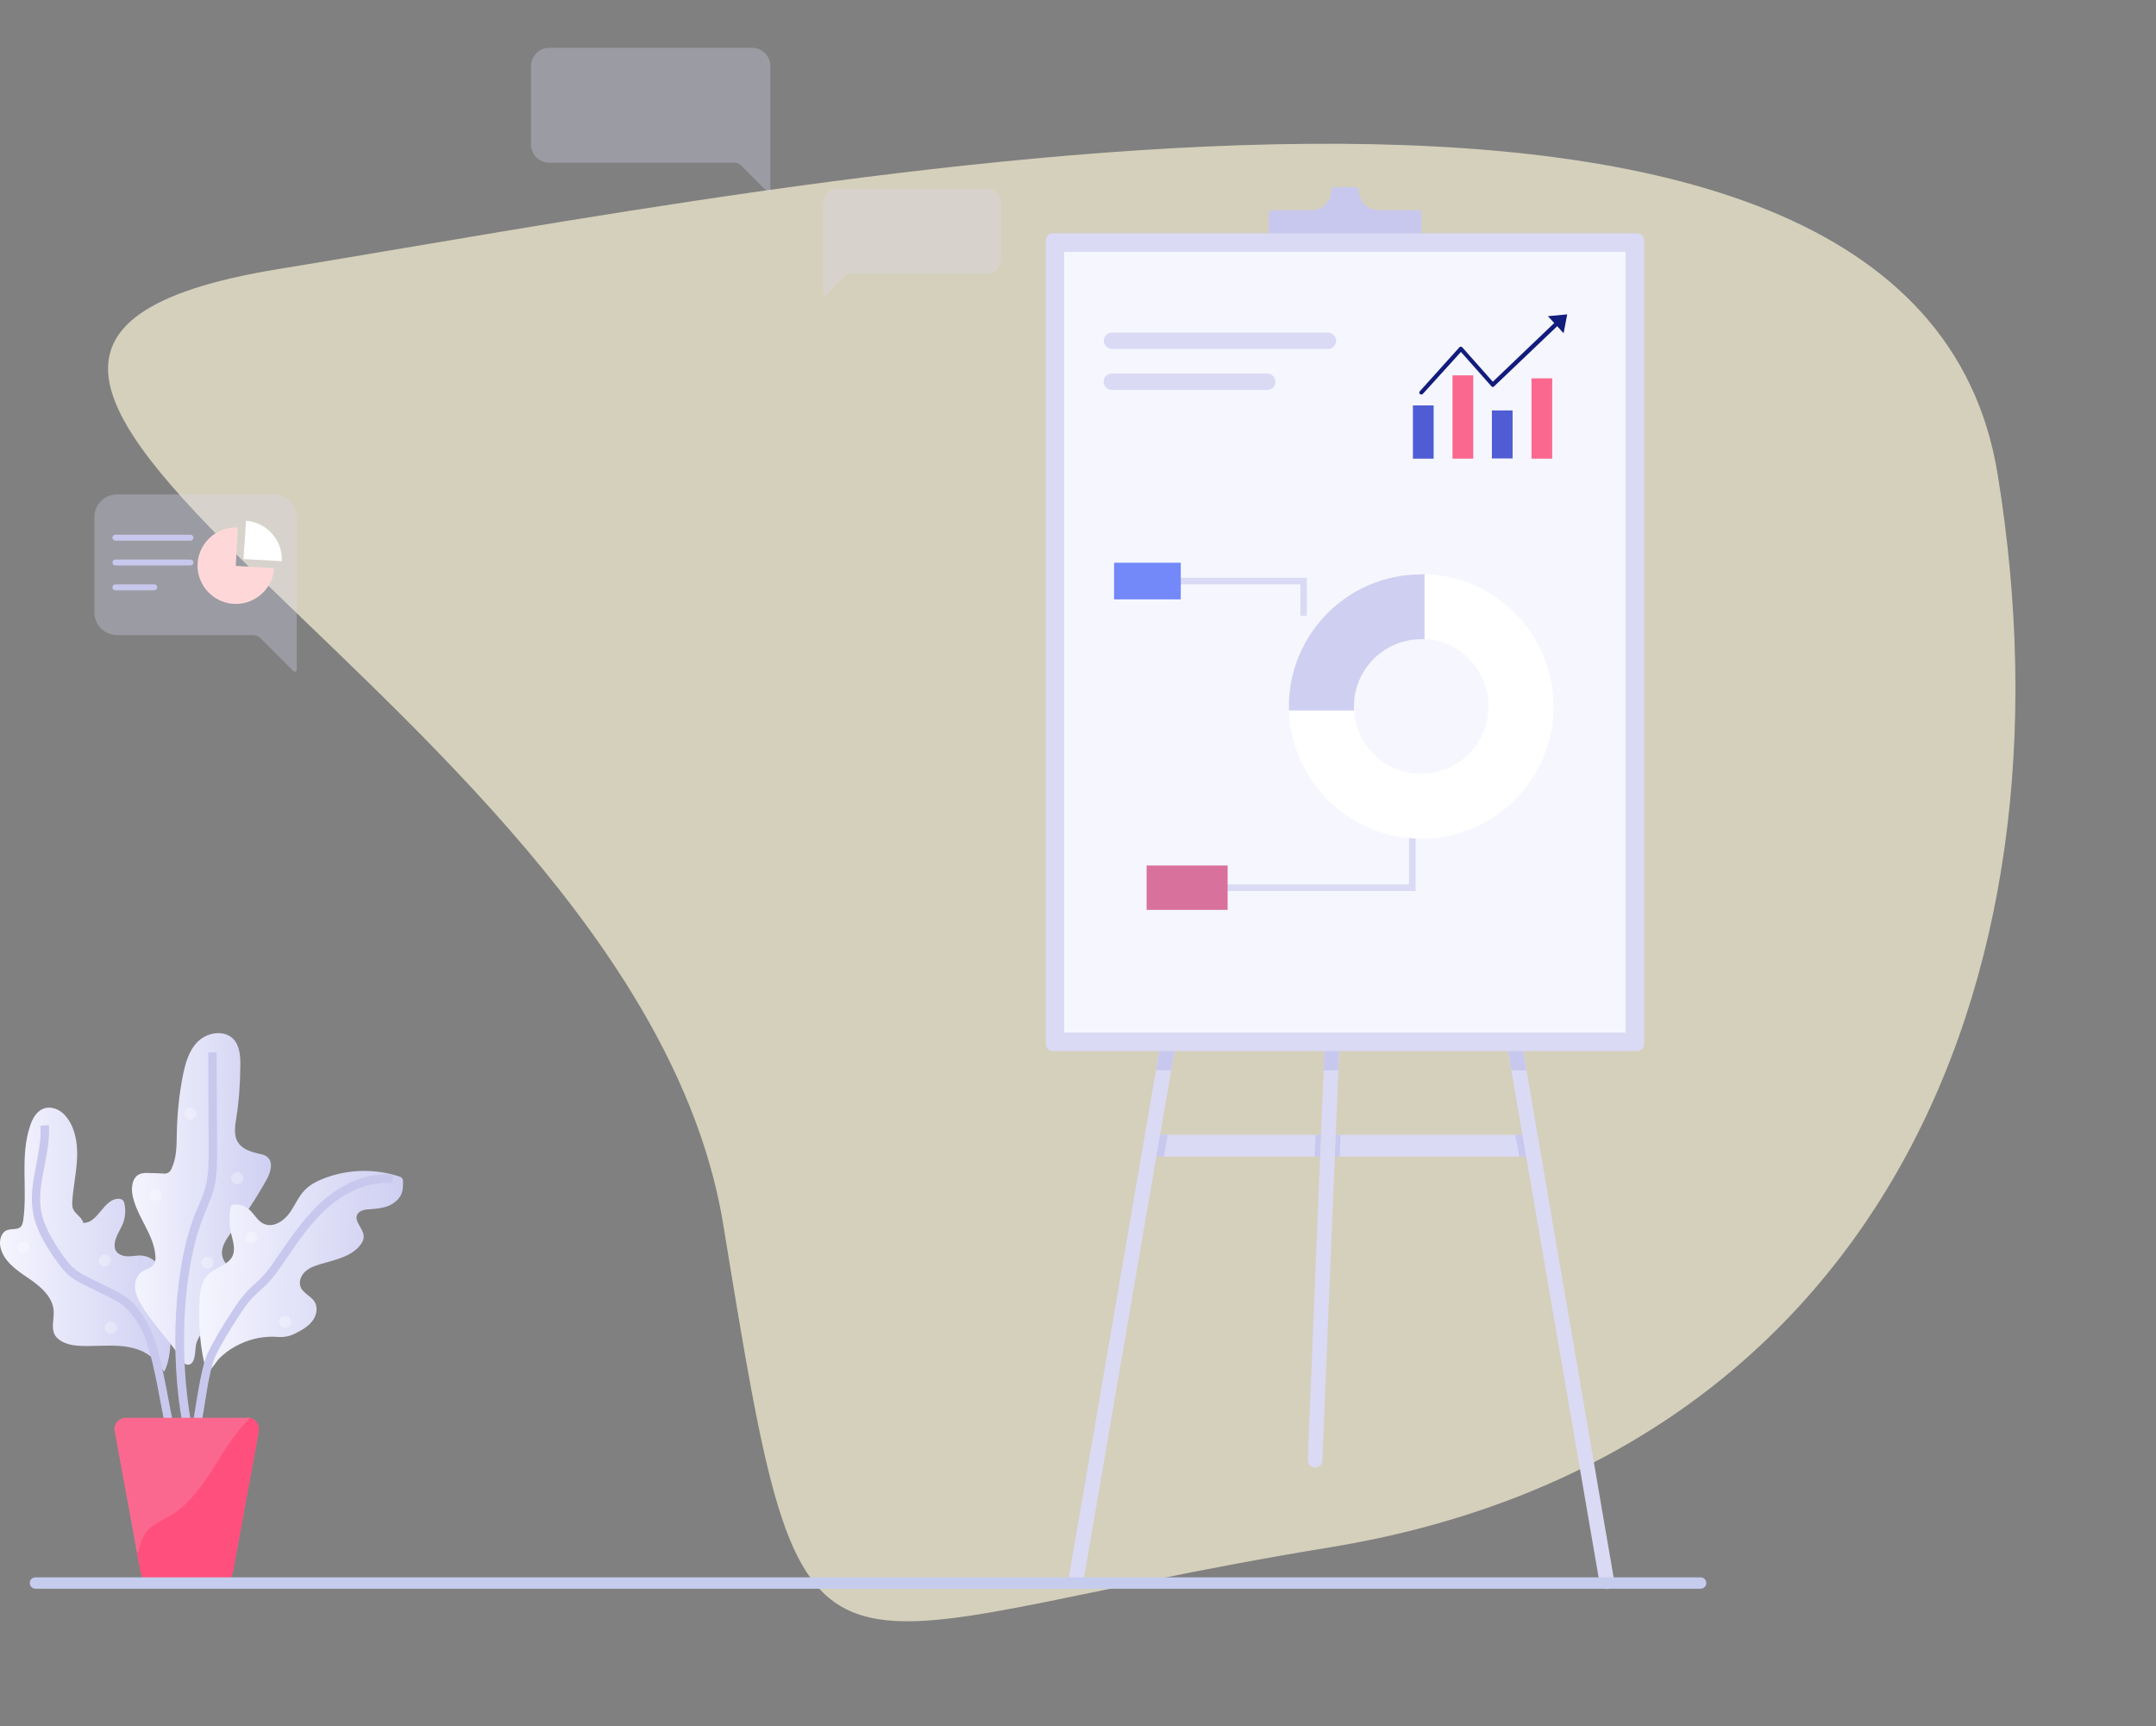 <svg width="361" height="289" viewBox="0 0 361 289" fill="none" xmlns="http://www.w3.org/2000/svg">
<rect x="0" y="0" width="361" height="289" fill="#808080" stroke="none"/>
<path d="M121.11 205.043C106.924 118.104 -43.327 59.718 46.61 45.043C136.548 30.368 320.287 -7.619 334.472 79.321C348.658 166.261 312.547 244.37 222.61 259.045C132.672 273.72 135.296 291.983 121.11 205.043Z" fill="#FFF8D8" fill-opacity="0.67"/>
<path d="M238.026 35.782V39.974C238.026 40.317 237.76 40.583 237.417 40.583H213.027C212.684 40.583 212.417 40.317 212.417 39.974V35.782C212.417 35.439 212.684 35.172 213.027 35.172H219.658C221.449 35.172 222.897 33.724 222.897 31.933C222.897 31.59 223.164 31.323 223.507 31.323H226.937C227.279 31.323 227.546 31.59 227.546 31.933C227.546 33.724 228.994 35.172 230.786 35.172H237.417C237.76 35.134 238.026 35.439 238.026 35.782Z" fill="#C8C8EE"/>
<path d="M256.89 189.972H192.257V193.63H256.89V189.972Z" fill="#DADAF5"/>
<path d="M224.307 193.63L224.459 189.972H220.267L220.115 193.63H224.307Z" fill="#C8C8EE"/>
<path d="M192.905 189.972V193.63H194.886L195.534 189.972H192.905Z" fill="#C8C8EE"/>
<path d="M256.357 189.972V193.63H254.375L253.727 189.972H256.357Z" fill="#C8C8EE"/>
<path d="M269.047 266C268.438 266 267.942 265.581 267.828 264.971L247.859 149.004C247.744 148.319 248.201 147.671 248.887 147.556C249.573 147.442 250.221 147.899 250.336 148.585L270.267 264.552C270.381 265.238 269.924 265.886 269.238 266C269.2 266 269.123 266 269.047 266Z" fill="#DADAF5"/>
<path d="M180.138 266C180.062 266 179.986 266 179.909 266C179.224 265.886 178.766 265.238 178.881 264.552L198.812 148.585C198.926 147.899 199.574 147.442 200.26 147.556C200.946 147.671 201.403 148.319 201.289 149.004L181.358 264.971C181.243 265.581 180.71 266 180.138 266Z" fill="#DADAF5"/>
<path d="M220.191 245.688H220.153C219.467 245.65 218.933 245.078 218.971 244.392L222.897 148.204C222.935 147.518 223.506 146.985 224.192 147.023C224.878 147.061 225.412 147.632 225.374 148.318L221.41 244.468C221.41 245.154 220.839 245.688 220.191 245.688Z" fill="#DADAF5"/>
<path d="M253.079 179.187H255.595L250.336 148.585C250.221 147.899 249.573 147.442 248.887 147.556C248.201 147.671 247.744 148.319 247.859 149.004L253.079 179.187Z" fill="#C8C8EE"/>
<path d="M196.106 179.187L201.289 149.004C201.403 148.319 200.946 147.671 200.26 147.556C199.574 147.442 198.926 147.899 198.812 148.585L193.553 179.187H196.106Z" fill="#C8C8EE"/>
<path d="M224.078 179.187L225.336 148.28C225.374 147.594 224.84 147.023 224.154 146.985C223.468 146.946 222.897 147.48 222.859 148.166L221.601 179.187H224.078Z" fill="#C8C8EE"/>
<path opacity="0.3" d="M140.162 31.59H165.314C166.571 31.59 167.6 32.619 167.6 33.876V43.556C167.6 44.814 166.571 45.843 165.314 45.843H142.334C142.029 45.843 141.724 45.957 141.533 46.186L138.218 49.501C138.104 49.615 137.875 49.539 137.875 49.349V33.876C137.875 32.619 138.904 31.59 140.162 31.59Z" fill="#DADAF5"/>
<path opacity="0.3" d="M125.909 8H91.992C90.277 8 88.905 9.372 88.905 11.087V24.158C88.905 25.873 90.277 27.245 91.992 27.245H122.974C123.394 27.245 123.775 27.398 124.08 27.703L128.538 32.161C128.729 32.352 128.996 32.199 128.996 31.971V11.087C128.996 9.372 127.586 8 125.909 8Z" fill="#DADAF5"/>
<path d="M274.116 175.948H176.289C175.641 175.948 175.108 175.414 175.108 174.766V40.24C175.108 39.593 175.641 39.059 176.289 39.059H274.116C274.764 39.059 275.297 39.593 275.297 40.24V174.766C275.297 175.414 274.764 175.948 274.116 175.948Z" fill="#DADAF5"/>
<path d="M272.192 172.851V42.174L178.176 42.174L178.176 172.851L272.192 172.851Z" fill="#F6F6FE"/>
<path d="M237.035 149.157H200.184V148.052H235.93V139.096H237.035V149.157Z" fill="#DADAF5"/>
<path d="M238.522 96.109C238.331 96.109 238.141 96.109 237.988 96.109C225.755 96.109 215.847 106.017 215.847 118.25C215.847 118.479 215.847 118.669 215.847 118.898C216.19 130.826 225.984 140.392 237.988 140.392C250.221 140.392 260.13 130.483 260.13 118.25C260.092 106.208 250.488 96.413 238.522 96.109ZM237.95 129.53C231.929 129.53 227.051 124.843 226.708 118.898C226.708 118.784 226.708 118.669 226.708 118.593C226.708 118.479 226.708 118.364 226.708 118.25C226.708 112.038 231.738 106.97 237.988 106.97H238.255C238.331 106.97 238.446 106.97 238.522 106.97C244.505 107.275 249.23 112.191 249.23 118.212C249.23 124.5 244.2 129.53 237.95 129.53Z" fill="white"/>
<path d="M238.521 96.109V107.008C238.445 107.008 238.331 107.008 238.255 107.008H237.988C231.776 107.008 226.708 112.038 226.708 118.288C226.708 118.403 226.708 118.517 226.708 118.631C226.708 118.746 226.708 118.86 226.708 118.936H215.808C215.808 118.707 215.808 118.517 215.808 118.288C215.808 106.055 225.717 96.147 237.95 96.147C238.14 96.109 238.331 96.109 238.521 96.109Z" fill="url(#paint0_linear)"/>
<path d="M218.819 103.083H217.752V97.824H195.801V96.718H218.819V103.083Z" fill="#DADAF5"/>
<path d="M197.707 94.203H186.54V100.339H197.707V94.203Z" fill="#7389FA"/>
<path d="M205.557 144.889H191.99V152.32H205.557V144.889Z" fill="#D8729C"/>
<path d="M240.046 67.87H236.578V76.787H240.046V67.87Z" fill="#4F5CD3"/>
<path d="M246.677 62.839H243.209V76.787H246.677V62.839Z" fill="#FB688F"/>
<path d="M253.27 68.708H249.802V76.749H253.27V68.708Z" fill="#4F5CD3"/>
<path d="M259.901 63.335H256.433V76.787H259.901V63.335Z" fill="#FB688F"/>
<path d="M262.416 52.626L261.806 55.789L260.739 54.608L250.183 64.668C250.107 64.745 250.031 64.783 249.955 64.783C249.878 64.783 249.764 64.745 249.726 64.668L244.619 58.914L238.255 65.926C238.179 66.002 238.103 66.04 237.988 66.04C237.912 66.04 237.836 66.002 237.76 65.964C237.607 65.85 237.607 65.621 237.76 65.469L244.352 58.152C244.467 57.999 244.734 57.999 244.848 58.152L249.955 63.906L260.244 54.074L259.177 52.931L262.416 52.626Z" fill="#121C7C"/>
<path d="M213.56 63.906C213.56 64.668 212.95 65.278 212.188 65.278H186.16C185.397 65.278 184.788 64.668 184.788 63.906C184.788 63.144 185.397 62.534 186.16 62.534H212.188C212.95 62.534 213.56 63.144 213.56 63.906Z" fill="#DADAF5"/>
<path d="M223.735 57.047C223.735 57.809 223.126 58.419 222.363 58.419H186.198C185.435 58.419 184.826 57.809 184.826 57.047C184.826 56.285 185.435 55.675 186.198 55.675H222.363C223.087 55.675 223.735 56.323 223.735 57.047Z" fill="#DADAF5"/>
<path d="M56.664 204.949C57.121 205.292 57.197 205.902 56.893 206.359C56.55 206.816 55.94 206.892 55.483 206.588C55.025 206.245 54.949 205.635 55.254 205.178C55.597 204.682 56.245 204.606 56.664 204.949Z" fill="white"/>
<path d="M21.832 225.566C19.431 225.071 16.992 225.337 14.553 225.337C13.143 225.337 11.657 225.261 10.438 224.613C9.942 224.347 9.447 223.965 9.18 223.47C8.532 222.289 9.066 220.84 8.989 219.469C8.837 217.068 6.741 215.315 4.759 213.981C2.777 212.647 0.567 211.123 0.072 208.76C-0.157 207.693 0.148 206.359 1.177 205.94C1.977 205.635 3.006 205.94 3.54 205.292C3.768 205.025 3.806 204.682 3.883 204.339C4.645 199.042 3.311 193.478 5.064 188.409C5.445 187.266 6.093 186.085 7.198 185.627C8.075 185.246 9.104 185.437 9.942 185.932C10.742 186.428 11.352 187.19 11.809 188.028C12.838 189.972 13.029 192.258 12.876 194.431C12.724 196.641 12.267 198.775 12.114 200.986C12.076 201.405 12.076 201.862 12.191 202.281C12.534 203.234 13.715 203.729 13.944 204.72C16.421 204.796 17.335 200.719 19.812 200.681C20.117 200.681 20.422 200.757 20.613 200.986C20.727 201.138 20.803 201.328 20.841 201.519C21.07 202.624 20.994 203.806 20.575 204.835C20.117 205.978 19.317 207.007 19.203 208.226C19.165 208.607 19.203 209.027 19.393 209.37C19.774 210.056 20.689 210.322 21.489 210.322C22.29 210.322 23.09 210.094 23.89 210.208C25.148 210.36 26.253 211.199 26.939 212.304C27.625 213.371 27.93 214.629 28.196 215.886C28.616 218.173 28.768 220.459 28.654 222.784C28.578 224.842 28.501 227.853 27.472 229.644C26.1 227.433 24.386 226.1 21.832 225.566Z" fill="url(#paint1_linear)"/>
<path d="M32.922 224.728C34.523 220.459 40.62 218.897 41.535 214.438C41.725 213.485 41.42 212.19 40.468 212.037C40.048 211.961 39.629 212.113 39.21 212.152C37.876 212.19 37 210.627 37.19 209.331C37.381 208.036 38.257 206.931 39.058 205.902C41.154 203.272 42.983 200.452 44.622 197.518C45.308 196.298 45.841 194.545 44.736 193.669C44.393 193.364 43.898 193.249 43.478 193.173C42.145 192.868 40.658 192.449 39.896 191.306C39.058 190.086 39.363 188.448 39.591 186.961C40.048 184.179 40.201 181.321 40.239 178.501C40.277 176.862 40.163 175.071 39.058 173.928C37.533 172.365 34.751 172.823 33.189 174.309C31.626 175.795 31.017 178.044 30.597 180.178C29.988 183.265 29.683 186.428 29.607 189.591C29.569 191.649 29.607 193.783 28.73 195.612C28.616 195.879 28.463 196.146 28.197 196.298C27.892 196.489 27.549 196.489 27.206 196.45C26.482 196.412 25.758 196.374 24.995 196.374C24.424 196.336 23.814 196.336 23.28 196.603C22.213 197.136 21.985 198.585 22.137 199.766C22.709 203.501 25.796 206.549 26.024 210.284C26.062 210.741 26.024 211.199 25.796 211.58C25.376 212.304 24.386 212.456 23.7 212.952C22.861 213.562 22.518 214.667 22.633 215.696C22.747 216.725 23.204 217.677 23.738 218.554C25.377 221.298 27.587 223.584 29.454 226.176C29.988 226.938 30.674 228.882 31.855 228.386C32.884 227.814 32.579 225.642 32.922 224.728Z" fill="url(#paint2_linear)"/>
<path d="M45.765 223.775C46.489 223.813 47.251 223.889 47.975 223.737C48.661 223.622 49.309 223.318 49.919 222.975C50.872 222.479 51.824 221.869 52.434 220.955C53.044 220.078 53.234 218.821 52.663 217.906C52.053 216.953 50.757 216.496 50.338 215.467C49.995 214.591 50.376 213.562 51.062 212.914C51.748 212.266 52.663 211.923 53.539 211.656C55.94 210.932 58.646 210.475 60.246 208.531C60.627 208.074 60.932 207.54 60.894 206.931C60.856 205.635 59.218 204.453 59.827 203.31C60.208 202.586 61.161 202.472 61.961 202.434C63.066 202.357 64.172 202.243 65.163 201.824C66.153 201.367 67.068 200.566 67.335 199.499C67.487 199.004 67.487 198.47 67.487 197.937C67.487 197.67 67.487 197.403 67.297 197.213C67.182 197.06 66.992 197.022 66.839 196.946C62.685 195.574 57.998 195.726 53.92 197.403C52.853 197.822 51.862 198.394 51.062 199.194C49.919 200.338 49.347 201.938 48.356 203.234C47.365 204.53 45.651 205.559 44.164 204.873C43.059 204.377 42.526 203.082 41.573 202.357C40.887 201.824 39.972 201.557 39.096 201.672C38.981 201.672 38.829 201.71 38.753 201.786C38.639 201.862 38.639 202.014 38.6 202.167C38.334 203.501 38.372 204.911 38.639 206.245C38.943 207.617 39.515 209.065 38.905 210.322C38.143 211.847 36.085 212.152 34.866 213.333C33.761 214.4 33.494 216.077 33.417 217.639C33.227 221.45 33.456 226.061 34.637 229.682C35.361 229.491 36.161 227.967 36.733 227.395C37.533 226.595 38.448 225.909 39.439 225.376C41.382 224.308 43.555 223.737 45.765 223.775Z" fill="url(#paint3_linear)"/>
<path d="M29.073 238.638C28.082 234.217 26.939 225.566 24.69 221.526C24.005 220.269 22.899 218.478 21.222 217.22C20.384 216.61 19.508 216.153 18.631 215.734L15.239 214.057C14.287 213.6 13.334 213.104 12.534 212.456C11.657 211.732 10.971 210.78 10.323 209.865C8.761 207.617 7.274 205.178 6.855 202.472C6.474 200.071 6.97 197.708 7.465 195.155C7.884 192.944 8.342 190.658 8.189 188.371L6.779 188.448C6.931 190.582 6.474 192.754 6.093 194.888C5.598 197.441 5.064 200.033 5.483 202.7C5.941 205.711 7.541 208.303 9.18 210.703C9.866 211.694 10.628 212.761 11.657 213.6C12.572 214.362 13.601 214.857 14.63 215.353L18.021 217.03C18.86 217.449 19.698 217.868 20.422 218.401C21.527 219.24 22.518 220.459 23.509 222.251C25.605 226.023 26.71 234.484 27.663 238.676H29.073V238.638Z" fill="#C8C8EE"/>
<path d="M54.187 200.909C51.062 203.615 48.737 207.083 46.451 210.399L46.374 210.513C45.65 211.618 44.85 212.761 43.935 213.714C43.554 214.133 43.135 214.476 42.716 214.895C42.297 215.277 41.84 215.696 41.42 216.115C40.391 217.22 39.553 218.44 38.676 219.812C37.381 221.793 35.933 224.118 34.751 226.595C33.57 229.11 32.731 235.932 32.236 238.638H33.684C34.18 236.122 34.942 229.491 36.009 227.167C37.114 224.804 38.562 222.517 39.82 220.574C40.658 219.278 41.458 218.097 42.411 217.106C42.792 216.725 43.212 216.344 43.631 215.962C44.05 215.581 44.507 215.162 44.926 214.743C45.917 213.676 46.718 212.495 47.518 211.351L47.594 211.237C49.804 207.96 52.091 204.568 55.063 202.014C58.379 199.156 62.266 197.746 65.696 198.089L65.848 196.679C62.038 196.222 57.769 197.784 54.187 200.909Z" fill="#C8C8EE"/>
<path d="M32.084 238.638C29.873 226.862 30.559 212.19 34.18 203.386C34.294 203.082 34.447 202.739 34.561 202.434C35.018 201.367 35.475 200.261 35.78 199.118C36.39 196.908 36.352 194.621 36.352 192.411L36.276 176.176H34.866L34.942 192.411C34.942 194.507 34.942 196.717 34.408 198.737C34.142 199.804 33.684 200.795 33.227 201.9C33.075 202.205 32.96 202.548 32.808 202.853C29.111 211.847 28.387 226.709 30.598 238.638H32.084Z" fill="#C8C8EE"/>
<path opacity="0.3" d="M48.356 220.459C48.814 220.802 48.89 221.412 48.585 221.869C48.242 222.327 47.632 222.403 47.175 222.098C46.718 221.755 46.641 221.145 46.946 220.688C47.251 220.231 47.899 220.116 48.356 220.459Z" fill="white"/>
<path opacity="0.3" d="M42.64 206.397C43.097 206.74 43.173 207.35 42.869 207.807C42.564 208.264 41.916 208.341 41.459 208.036C41.001 207.731 40.925 207.083 41.23 206.626C41.535 206.168 42.183 206.054 42.64 206.397Z" fill="white"/>
<path opacity="0.3" d="M40.315 196.451C40.772 196.794 40.849 197.403 40.544 197.861C40.201 198.318 39.591 198.394 39.134 198.089C38.676 197.784 38.6 197.136 38.905 196.679C39.21 196.222 39.858 196.108 40.315 196.451Z" fill="white"/>
<path opacity="0.3" d="M34.179 210.513C34.637 210.208 35.285 210.36 35.589 210.818C35.894 211.275 35.742 211.923 35.285 212.228C34.827 212.533 34.179 212.38 33.874 211.923C33.57 211.427 33.684 210.818 34.179 210.513Z" fill="white"/>
<path opacity="0.3" d="M25.491 199.194C25.948 198.89 26.596 199.042 26.901 199.499C27.206 199.957 27.053 200.604 26.596 200.909C26.139 201.214 25.491 201.062 25.186 200.604C24.881 200.109 25.033 199.499 25.491 199.194Z" fill="white"/>
<path opacity="0.3" d="M30.902 186.161C31.055 185.627 31.626 185.323 32.16 185.475C32.693 185.627 32.998 186.199 32.846 186.733C32.693 187.266 32.122 187.571 31.588 187.419C31.055 187.266 30.75 186.695 30.902 186.161Z" fill="white"/>
<path opacity="0.3" d="M3.54 209.751C3.006 209.56 2.778 208.95 2.968 208.417C3.159 207.883 3.769 207.655 4.302 207.845C4.836 208.036 5.064 208.646 4.874 209.179C4.645 209.713 4.073 209.979 3.54 209.751Z" fill="white"/>
<path opacity="0.3" d="M18.555 211.123C18.479 211.694 17.983 212.075 17.45 212.037C16.878 211.961 16.497 211.466 16.535 210.932C16.611 210.36 17.107 209.979 17.64 210.017C18.212 210.056 18.631 210.551 18.555 211.123Z" fill="white"/>
<path opacity="0.3" d="M19.584 222.289C19.584 222.86 19.126 223.318 18.555 223.318C17.983 223.318 17.526 222.86 17.526 222.289C17.526 221.717 17.983 221.26 18.555 221.26C19.126 221.26 19.584 221.717 19.584 222.289Z" fill="white"/>
<path opacity="0.3" d="M45.917 82.77H19.584C17.488 82.77 15.811 84.485 15.811 86.543V102.549C15.811 104.645 17.526 106.322 19.584 106.322H42.335C42.831 106.322 43.326 106.513 43.669 106.894L49.119 112.343C49.347 112.572 49.69 112.42 49.69 112.115V86.581C49.69 84.447 48.013 82.77 45.917 82.77Z" fill="#DADAF5"/>
<path d="M32.389 90.011C32.389 90.278 32.16 90.507 31.893 90.507H19.317C19.05 90.507 18.822 90.278 18.822 90.011C18.822 89.745 19.05 89.516 19.317 89.516H31.893C32.16 89.516 32.389 89.745 32.389 90.011Z" fill="#C8C8EE"/>
<path d="M32.389 94.165C32.389 94.432 32.16 94.661 31.893 94.661H19.317C19.05 94.661 18.822 94.432 18.822 94.165C18.822 93.898 19.05 93.67 19.317 93.67H31.893C32.16 93.67 32.389 93.898 32.389 94.165Z" fill="#C8C8EE"/>
<path d="M26.329 98.319C26.329 98.586 26.101 98.814 25.834 98.814H19.317C19.05 98.814 18.822 98.586 18.822 98.319C18.822 98.052 19.05 97.824 19.317 97.824H25.834C26.101 97.785 26.329 98.014 26.329 98.319Z" fill="#C8C8EE"/>
<path d="M47.175 93.936L40.773 93.594L41.192 87.191C41.23 87.191 41.268 87.191 41.344 87.191C44.736 87.496 47.365 90.507 47.175 93.936Z" fill="white"/>
<path d="M39.477 94.737L45.879 95.118C45.688 98.471 42.868 101.101 39.477 101.101C35.97 101.101 33.074 98.205 33.074 94.699C33.074 91.193 35.97 88.296 39.477 88.296C39.591 88.296 39.705 88.296 39.819 88.296L39.477 94.737Z" fill="#FED8D8"/>
<path d="M43.326 239.59L38.981 263.218C38.829 264.133 38.029 264.78 37.114 264.78H25.415C24.5 264.78 23.7 264.133 23.547 263.218L22.976 260.169L19.203 239.59C18.974 238.409 19.889 237.342 21.07 237.342H41.459C41.611 237.342 41.764 237.342 41.916 237.38C42.831 237.609 43.478 238.561 43.326 239.59Z" fill="#FB688F"/>
<path d="M43.326 239.59L38.981 263.218C38.829 264.133 38.029 264.78 37.114 264.78H25.414C24.5 264.78 23.699 264.133 23.547 263.218L22.975 260.169C23.433 258.988 23.661 257.654 24.385 256.587C25.338 255.253 26.977 254.643 28.387 253.805C32.312 251.518 34.713 247.403 37.114 243.554C38.486 241.381 40.048 239.133 41.916 237.38C42.83 237.609 43.478 238.561 43.326 239.59Z" fill="#FF4F7C"/>
<path d="M284.748 265.962H5.941C5.407 265.962 4.988 265.543 4.988 265.009C4.988 264.476 5.407 264.056 5.941 264.056H284.748C285.282 264.056 285.701 264.476 285.701 265.009C285.701 265.543 285.282 265.962 284.748 265.962Z" fill="#C5CCED"/>
<defs>
<linearGradient id="paint0_linear" x1="255.664" y1="107.516" x2="252.824" y2="107.516" gradientUnits="userSpaceOnUse">
<stop offset="1.1e-07" stop-color="#F5F5FF"/>
<stop offset="1" stop-color="#CFCFF2"/>
</linearGradient>
<linearGradient id="paint1_linear" x1="-0.036" y1="207.499" x2="28.649" y2="207.499" gradientUnits="userSpaceOnUse">
<stop offset="1.1e-07" stop-color="#F5F5FF"/>
<stop offset="1" stop-color="#CFCFF2"/>
</linearGradient>
<linearGradient id="paint2_linear" x1="22.08" y1="200.602" x2="45.324" y2="200.602" gradientUnits="userSpaceOnUse">
<stop offset="1.1e-07" stop-color="#F5F5FF"/>
<stop offset="1" stop-color="#CFCFF2"/>
</linearGradient>
<linearGradient id="paint3_linear" x1="33.723" y1="212.187" x2="66.703" y2="213.855" gradientUnits="userSpaceOnUse">
<stop offset="1.1e-07" stop-color="#F5F5FF"/>
<stop offset="1" stop-color="#CFCFF2"/>
</linearGradient>
</defs>
</svg>

